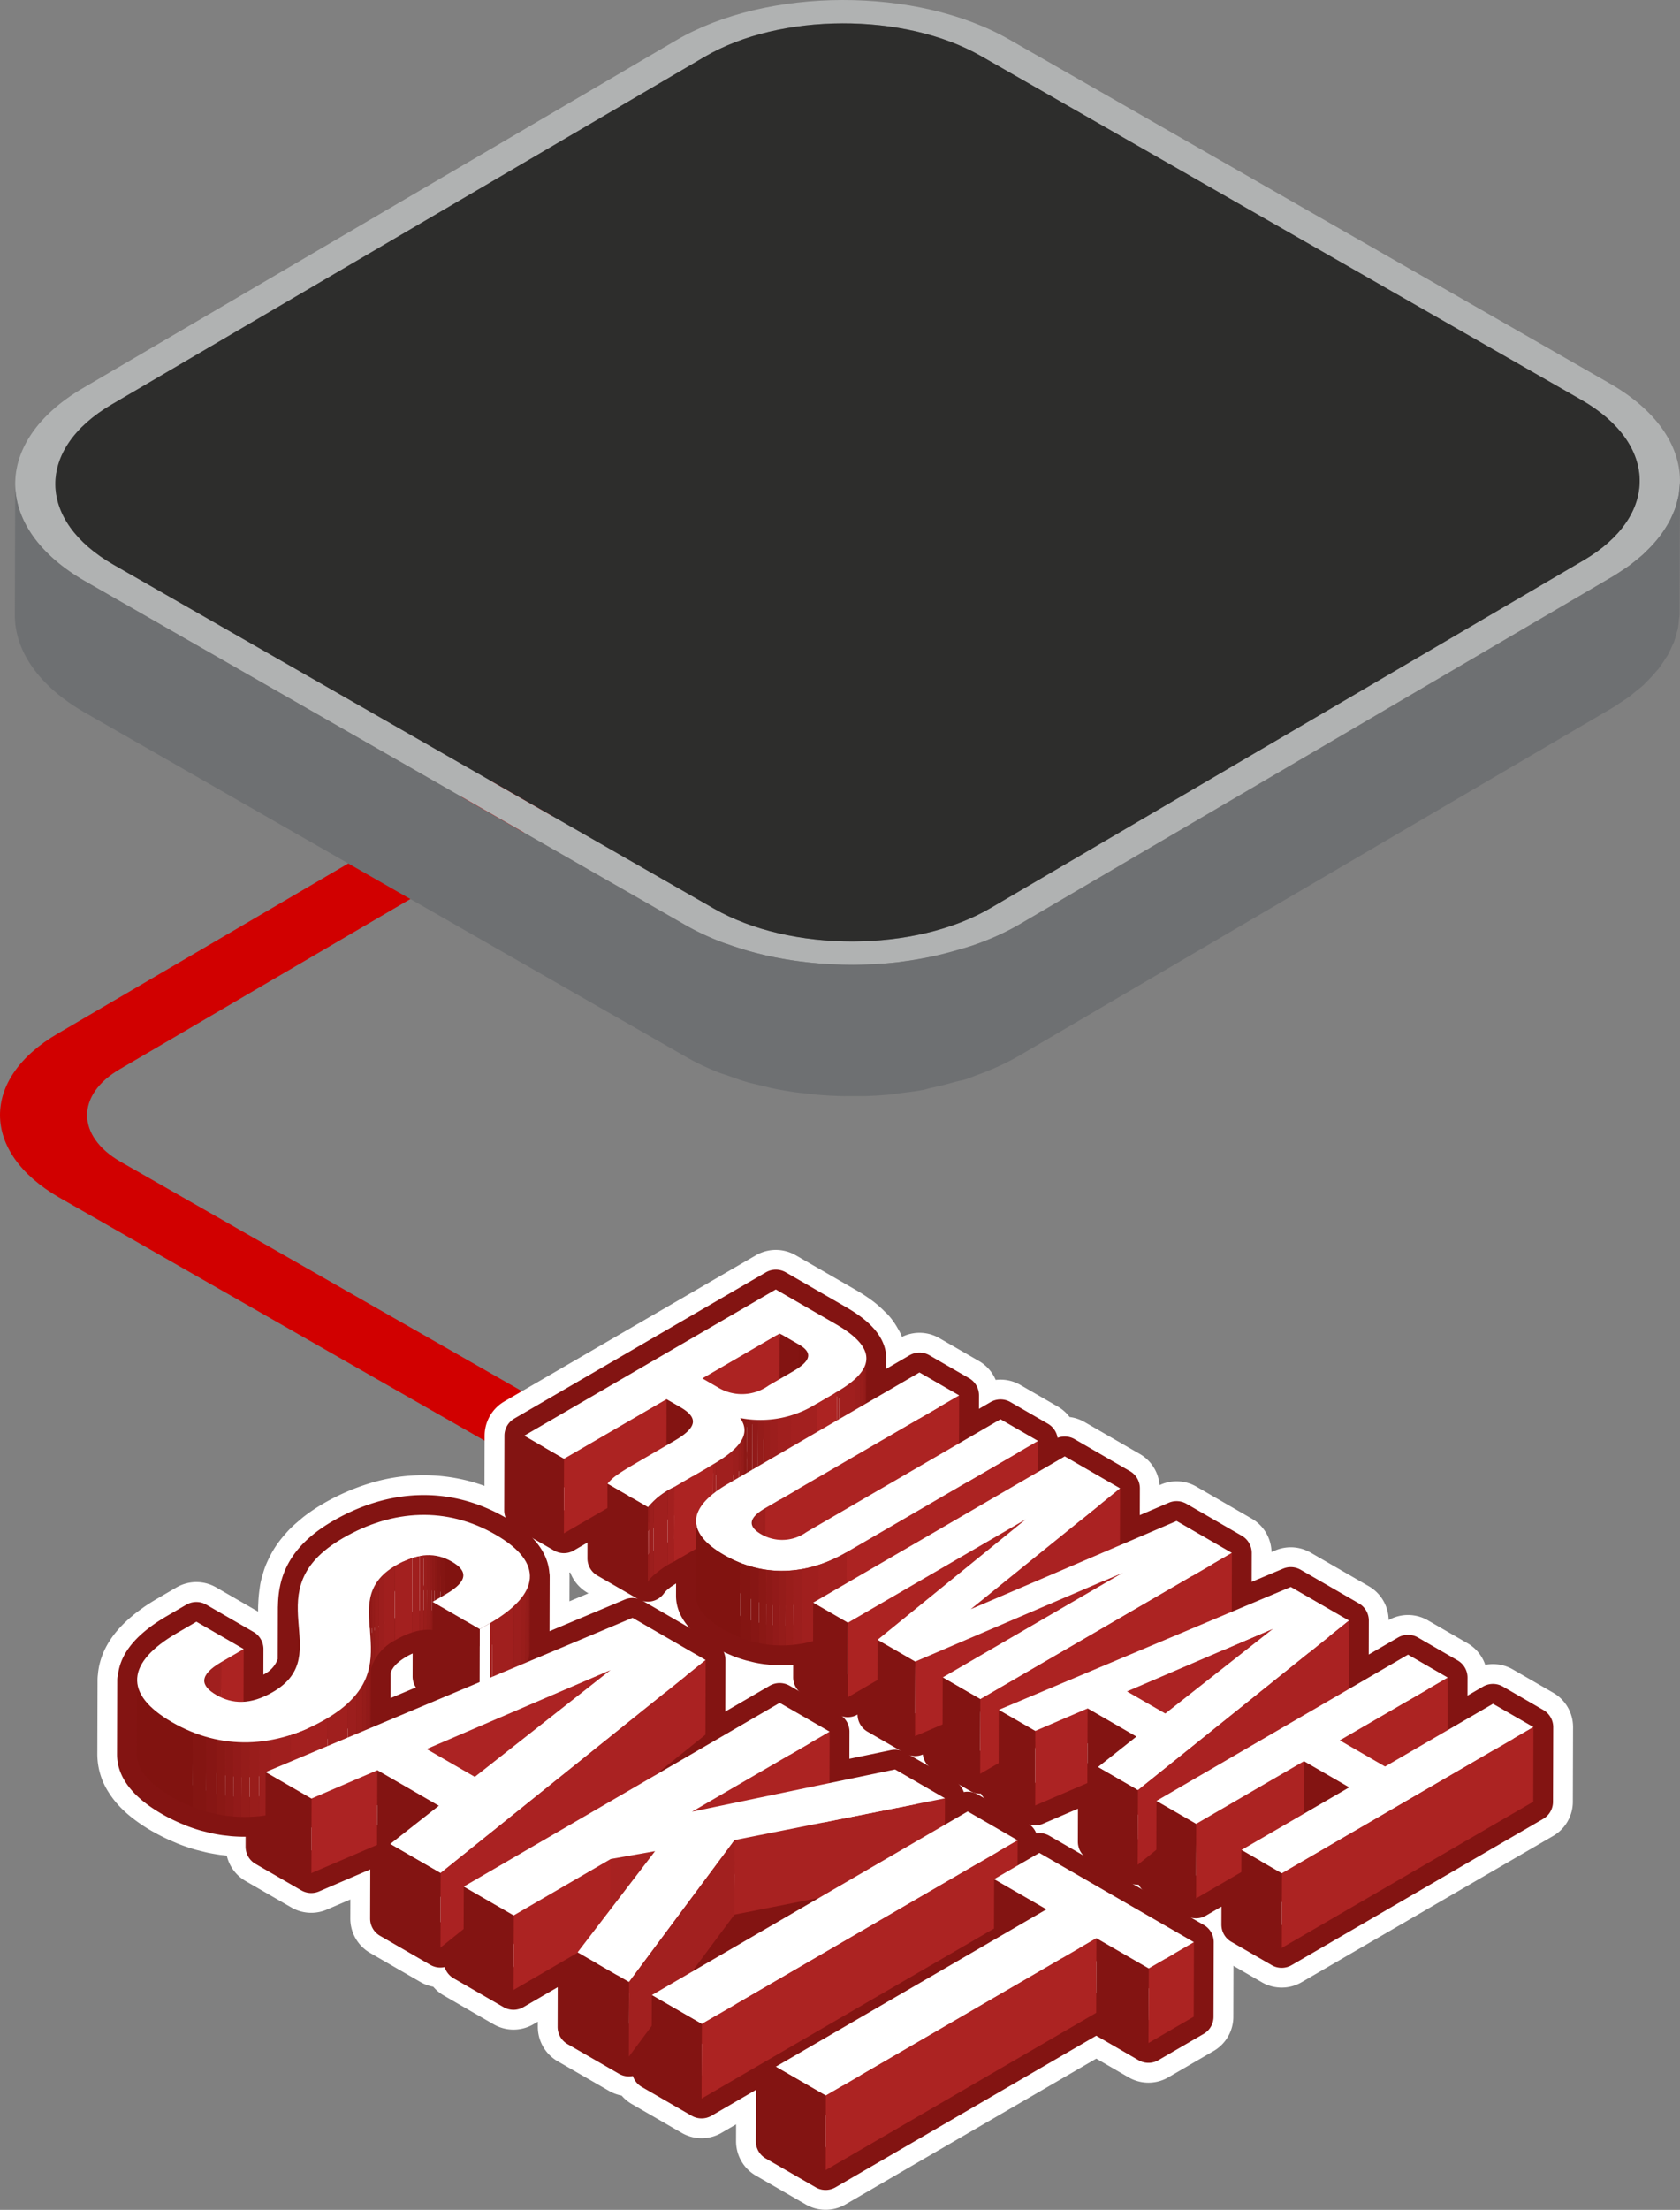 <svg xmlns="http://www.w3.org/2000/svg" xmlns:xlink="http://www.w3.org/1999/xlink" width="192.703" height="253.348" viewBox="0 0 192.703 253.348"><rect x="0" y="0" width="192.703" height="253.348" fill="#808080" stroke="none"/><defs><style>.a,.h{fill:none;}.b{isolation:isolate;}.c{fill:#d10000;}.d{fill:#b0b2b2;}.e{fill:#2d2d2c;}.f{fill:#6e7072;}.g,.r{fill:#991d1b;}.g{stroke:#fff;stroke-width:9.089px;}.g,.h{stroke-linejoin:round;}.h{stroke:#831412;stroke-width:4.545px;}.i{fill:#831412;}.j{clip-path:url(#a);}.k{fill:#811310;}.l{fill:#ac2322;}.m{clip-path:url(#b);}.n{fill:#8b1815;}.o{fill:#8e1917;}.p{fill:#921a19;}.q{fill:#951c1a;}.s{fill:#9c1e1d;}.t{fill:#a01f1e;}.u{fill:#a3201f;}.v{clip-path:url(#c);}.w{clip-path:url(#d);}.x{fill:#871614;}.y{clip-path:url(#e);}.z{fill:#fff;}.aa{clip-path:url(#f);}.ab{clip-path:url(#g);}.ac{clip-path:url(#h);}.ad{fill:#841512;}.ae{fill:#a22;}.af{fill:#ac2323;}.ag{clip-path:url(#i);}.ah{clip-path:url(#j);}.ai{clip-path:url(#k);}.aj{clip-path:url(#l);}.ak{clip-path:url(#m);}.al{fill:#a82221;}.am{fill:#a72221;}.an{fill:#a2201f;}</style><clipPath id="a"><path class="a" d="M634.669-334.123l-.024,8.553c0-.437-.358-.852-1.077-1.267l.025-8.553C634.311-334.975,634.67-334.56,634.669-334.123Z"/></clipPath><clipPath id="b"><path class="a" d="M641.345-333.785l-.024,8.553c0,1.277-1.157,2.537-3.382,3.83l.024-8.554C640.188-331.249,641.342-332.508,641.345-333.785Z"/></clipPath><clipPath id="c"><path class="a" d="M621.45-326.551,621.425-318c0-.568-.5-1.1-1.455-1.654l.025-8.553C620.952-327.653,621.451-327.119,621.45-326.551Z"/></clipPath><clipPath id="d"><path class="a" d="M635.7-328.641l-.025,8.554a12.05,12.05,0,0,1-8.838,1.682l.025-8.553A12.048,12.048,0,0,0,635.7-328.641Z"/></clipPath><clipPath id="e"><path class="a" d="M627.361-325.553,627.337-317c0,1.336-1.367,2.611-3.607,3.913l.024-8.553C625.995-322.942,627.358-324.217,627.361-325.553Z"/></clipPath><clipPath id="f"><path class="a" d="M619.295-319.048l-.024,8.553a8.641,8.641,0,0,0-2.992,2.32l.024-8.553A8.641,8.641,0,0,1,619.295-319.048Z"/></clipPath><clipPath id="g"><path class="a" d="M628.169-306.377l.024-8.554c0-.506.466-1.061,1.532-1.681l-.024,8.553C628.635-307.439,628.17-306.884,628.169-306.377Z"/></clipPath><clipPath id="h"><path class="a" d="M621.783-306.578l.024-8.553c0,1.319,1.04,2.625,3.191,3.867,4.471,2.581,9.445,2.388,14.054-.291L639.028-303c-4.609,2.678-9.583,2.871-14.055.29C622.823-303.953,621.779-305.259,621.783-306.578Z"/></clipPath><clipPath id="i"><path class="a" d="M595.114-308.917l-.024,8.553c0-.561-.465-1.075-1.312-1.564-1.826-1.054-3.846-1.083-6.425.416a5.551,5.551,0,0,0-3.093,5.343l.024-8.554a5.55,5.55,0,0,1,3.094-5.342c2.579-1.5,4.6-1.47,6.424-.416C594.65-309.992,595.116-309.478,595.114-308.917Z"/></clipPath><clipPath id="j"><path class="a" d="M602.752-308.8l-.024,8.553c-.005,1.8-1.572,3.616-4.6,5.378l.024-8.553C601.18-305.184,602.747-307,602.752-308.8Z"/></clipPath><clipPath id="k"><path class="a" d="M576.358-300.868l-.024,8.554c0-1.389-.241-2.863-.237-4.364l.024-8.553C576.117-303.73,576.362-302.256,576.358-300.868Z"/></clipPath><clipPath id="l"><path class="a" d="M565.375-288.288l.024-8.553c0-.64.594-1.34,1.942-2.124l-.024,8.553C565.969-289.628,565.377-288.928,565.375-288.288Z"/></clipPath><clipPath id="m"><path class="a" d="M584.513-300.409l-.024,8.553c-.008,2.669-.8,5.431-5.166,7.971-5.791,3.365-12.016,3.607-17.643.358-2.7-1.559-4.014-3.2-4.009-4.859l.024-8.553c-.005,1.658,1.309,3.3,4.009,4.859,5.627,3.249,11.853,3.007,17.643-.358C583.718-294.978,584.505-297.74,584.513-300.409Z"/></clipPath></defs><g transform="translate(-745.297 -3902.453)"><g class="b" transform="translate(745.981 3947.479)"><path class="c" d="M115.465,17.616l-7.093-4.095L5.974,73.448c-8.918,5.183-8.871,13.617.106,18.8l123.892,70.781,7.047-4.1L13.127,88.152c-5.063-2.923-5.1-7.682-.059-10.609l102.4-59.927"/></g><g transform="translate(746.958 3860.581)"><g transform="translate(0.042 41.872)"><g class="b"><g transform="translate(0.045)"><path class="d" d="M75.84,20.152c10.465-6.136,27.615-6.179,38.237-.1l68.876,39.432c10.622,6.081,10.75,16.014.289,22.146L115.217,121.5c-10.465,6.136-27.615,6.179-38.237.1L8.1,82.168c-10.622-6.081-10.75-16.014-.289-22.146ZM179.718,61.383,110.842,21.95c-8.819-5.048-23.061-4.992-31.714.081L11.1,61.9c-8.688,5.09-8.581,13.323.238,18.37L80.216,119.7c8.79,5.031,23.031,5.009,31.719-.081l68.025-39.87c8.654-5.073,8.547-13.34-.242-18.37" transform="translate(-0.053 -15.521)"/></g><g transform="translate(4.648 2.674)"><path class="e" d="M75.607,19.986c8.654-5.073,22.895-5.128,31.714-.081L176.2,59.337c8.79,5.031,8.9,13.3.242,18.37l-68.025,39.87c-8.688,5.09-22.929,5.111-31.719.081L7.82,78.226C-1,73.179-1.106,64.946,7.582,59.856Z" transform="translate(-1.135 -16.15)"/></g><path class="f" d="M191.042,28.5c0,.259-.043.519-.068.778-.026.289-.047.578-.1.863-.043.23-.111.455-.17.68a8.08,8.08,0,0,1-.234.816c-.077.221-.179.434-.272.651-.123.285-.247.57-.4.85-.106.2-.234.4-.357.6-.2.319-.4.634-.638.944-.136.183-.281.366-.429.544a16.2,16.2,0,0,1-1.178,1.267c-.136.132-.259.264-.4.4-.264.234-.553.464-.838.689-.242.2-.476.4-.736.587-.31.225-.651.438-.978.655s-.625.425-.97.629l-68.025,39.87a29.468,29.468,0,0,1-3.759,1.8c-.353.14-.714.276-1.076.408-.821.3-1.684.54-2.551.782-.884.251-1.782.485-2.7.676-1.05.217-2.109.412-3.189.553-.3.038-.587.094-.884.123-1.493.162-3,.247-4.516.264-.247,0-.489,0-.736,0-1.5-.009-3-.089-4.486-.238l-.672-.077a42.993,42.993,0,0,1-4.371-.736c-.247-.055-.489-.119-.736-.179a37.715,37.715,0,0,1-3.7-1.114c-.251-.089-.515-.162-.765-.259a29.625,29.625,0,0,1-4.1-1.914L8.139,39.978c-4.031-2.3-6.553-5.167-7.556-8.169a9.589,9.589,0,0,1-.5-3.028L.042,43.827c-.009,4.061,2.679,8.122,8.054,11.2L76.972,94.456a29.128,29.128,0,0,0,3.81,1.82c.094.038.191.06.285.1.251.094.515.166.77.259.736.259,1.463.532,2.228.748.476.136.978.242,1.467.361.247.06.485.123.736.179.2.047.4.106.612.149.88.183,1.777.34,2.679.468.357.051.719.081,1.08.123.225.025.446.051.672.072.293.03.587.077.884.1.884.077,1.778.123,2.666.145.315.009.625,0,.936,0,.247,0,.489,0,.736,0,.37,0,.74.009,1.11,0,1-.034,2.007-.1,3-.2.136-.013.268-.043.4-.055.3-.034.587-.085.884-.123.727-.094,1.459-.174,2.173-.306.349-.06.672-.179,1.016-.251.923-.191,1.812-.421,2.7-.672.455-.132.948-.2,1.395-.349.4-.128.765-.3,1.152-.438.366-.132.723-.264,1.076-.408a28.643,28.643,0,0,0,3.759-1.8l68.025-39.87.255-.153c.255-.153.476-.319.719-.481.327-.213.668-.425.97-.646.268-.2.5-.4.748-.6.281-.225.57-.446.825-.68.043-.038.1-.077.14-.115.1-.094.17-.2.268-.289a15.255,15.255,0,0,0,1.169-1.259c.072-.089.17-.17.242-.259s.123-.191.2-.289c.23-.31.434-.621.629-.94.081-.128.187-.255.259-.383.043-.072.064-.149.1-.221a8.847,8.847,0,0,0,.4-.842c.072-.162.166-.319.225-.476.021-.06.03-.123.051-.183.1-.268.162-.54.234-.812.047-.179.115-.353.153-.532.009-.051.009-.1.017-.153.051-.285.072-.574.1-.867.017-.179.055-.357.064-.536l0-.238h0Z" transform="translate(-0.042 26.682)"/></g></g></g><g transform="translate(203.329 4391.978)"><path class="g" d="M713.218-294.2l-5.208,3.027.017-6.025-4.556-2.63-6.788,3.945.022-7.851h0l-6.682-3.858h0l-6.769,2.847.019-6.744h0l-6.347-3.665-6.5,2.784.018-6.5v-.024h0l-6.347-3.665-3.075,1.787.01-3.556-4.3-2.485-4.755,2.763.015-5.5-4.555-2.63-6.1,3.546.012-4.24,0-.9v0c0-.044-.027-.088-.03-.133a2.3,2.3,0,0,0-.182-.827c-.016-.037-.056-.074-.074-.112a3.835,3.835,0,0,0-.573-.859c-.047-.053-.127-.108-.178-.161a7.562,7.562,0,0,0-.913-.827,14.768,14.768,0,0,0-1.542-1.01l-6.9-3.983L602.1-324.927l-.024,8.553,4.572,2.639,4.99-2.9-.006,2.111-.01,3.661h0l4.656,2.688a3.8,3.8,0,0,1,.412-.491c.056-.06.106-.122.166-.179.1-.1.217-.184.328-.276.127-.1.249-.209.391-.311.126-.09.268-.181.406-.272s.288-.19.446-.288l.023-.014c.259-.159.525-.318.82-.489l2.527-1.469-.015,5.386c0,1.319,1.04,2.625,3.19,3.867a14.335,14.335,0,0,0,1.807.875c.031.012.06.031.09.043q.61.242,1.228.418c.072.02.145.034.217.053s.153.038.23.057c.163.04.325.086.488.12.266.055.533.1.8.139.087.013.175.019.263.03l.155.017c.108.012.214.027.322.036.242.02.486.033.729.039h0c.2.005.39,0,.584,0h.093c.027,0,.055,0,.083,0,.142-.005.285-.02.428-.029s.285-.015.427-.029c.219-.022.437-.059.655-.092.081-.012.161-.02.242-.034.053-.009.106-.013.159-.022.22-.04.44-.116.66-.167l.259-.06c.112-.028.225-.046.338-.078v.366l-.011,3.793,3.986,2.3,3.411-1.982-.011,3.9v.04h0l4.321,2.494,3.157-1.351-.009,3.169,4.321,2.495,2.117-1.231-.007,2.449,4.187,2.418,6.012-2.582,1.19.687-.017,6.043,4.589,2.649,2.135-1.715-.008,2.943,4.555,2.63,5.209-3.027,0,1.267-.014,4.758,2.32,1.339,2.319,1.339h0l28.852-16.767.025-8.553Zm-90.144-18.508h0c.049.048.093.1.145.144C623.171-312.611,623.124-312.658,623.074-312.706Zm2.287-9.991c-.014.011-.027.021-.039.032-.032.024-.056.047-.088.071l-.027.017c-.039.026-.084.052-.12.078.034-.024.065-.049.1-.072.068-.05.137-.1.2-.148C625.377-322.712,625.371-322.7,625.361-322.7Zm3.26,6.913c-.013.013-.034.028-.046.042.019-.022.047-.045.069-.067h0Zm.243-.219-.006.005h0l.019-.017,0,0Zm.625-.454c-.154.1-.316.2-.441.29.111-.084.253-.171.392-.258l.055-.036Zm10.155-14.656c-.024.021-.044.042-.071.064l0,0c.049-.039.088-.078.129-.116C639.679-331.146,639.664-331.13,639.644-331.113Zm.93-.892c-.013.016-.019.032-.032.048l0,0c.073-.085.109-.17.172-.255C640.661-332.142,640.623-332.073,640.574-332.005Zm.563-.863,0,0,0-.01a2.619,2.619,0,0,0,.081-.351A2.3,2.3,0,0,1,641.137-332.868Z"/><path class="g" d="M559.223-285.312q.313.3.69.6a14.594,14.594,0,0,0,1.767,1.184l.007,0a18.093,18.093,0,0,0,2.269,1.1c.04.016.079.041.119.057q.766.3,1.544.525c.088.025.176.041.265.065s.188.046.283.07h0c.209.052.417.111.626.154q.5.1,1,.175c.107.015.215.023.323.036h0c.063.008.127.014.191.021.137.015.274.035.412.047q.456.037.913.048c.244.007.488,0,.732,0h0c.038,0,.076,0,.114,0s.072,0,.108,0c.184-.006.369-.025.554-.037s.344-.018.516-.035c.254-.026.509-.07.763-.107l-.01,3.571v.026h0l5.258,3.036,7.561-3.249,1.456.841.032.018-.022,7.6h0l5.778,3.336,2.674-2.148-.011,3.685h0l3.632,2.1,2.1,1.21h0l7.36-4.277-.024,8.512,5.9,3.4h0l2.627-3.53-.014,5.023v.015h0l5.727,3.307,33.552-19.5,0,1.292-15.219,8.844-9.818,5.706,5.734,3.311h0l-5.728-3.307-.024,8.554,5.727,3.306,31.049-18.043L673.7-255.3l5.192-3.017.024-8.553-.008,0L661.186-277.1l-2.492,1.448.008-2.881.007,0-.007,0h0l-5.735-3.312-2.613,1.519.009-3.024-5.728-3.307h0l-7.52,1.564.017-5.869V-291h0L631.4-294.3l-14.361,8.346,5.846-4.7.024-8.553-8.391-4.844-12.06,5.068c.013-.031.033-.062.044-.093a3.808,3.808,0,0,0,.109-.376c.012-.048.031-.1.042-.146,0-.01.007-.021.009-.031a3.3,3.3,0,0,0,.062-.538c0-.027,0-.053,0-.08l.024-8.553h0a.223.223,0,0,1-.014.065c.034-1.447-.932-2.879-2.971-4.254q-.446-.3-.958-.6a17.085,17.085,0,0,0-4.279-1.767,16.26,16.26,0,0,0-8.864.245,20.737,20.737,0,0,0-4.4,1.938,15.607,15.607,0,0,0-1.6,1.068c-.161.122-.291.246-.438.369-.287.239-.564.479-.8.72-.145.148-.27.3-.4.445-.189.219-.367.439-.522.66-.111.159-.215.319-.31.478a7.115,7.115,0,0,0-.332.633c-.078.168-.158.334-.221.5-.075.2-.131.4-.187.6-.049.177-.108.355-.144.532-.03.148-.043.295-.064.442a10.7,10.7,0,0,0-.116,1.632h0c0-.049-.008-.1-.008-.143l-.018,6.289a5.138,5.138,0,0,1-.338.894c-.02.041-.048.08-.07.121a4.814,4.814,0,0,1-.473.745c-.086.109-.2.213-.3.32a5.742,5.742,0,0,1-.508.518,8.013,8.013,0,0,1-1.126.79l-.017.012c-.025.015-.048.024-.073.038-.286.164-.567.31-.841.435-.232.105-.457.187-.68.265-.058.021-.119.049-.176.068a6.292,6.292,0,0,1-1.6.307h0l.017-6.035-5.426-3.133-2.23,1.3c-.4.233-.768.467-1.116.7-.072.048-.134.1-.2.145-.285.2-.553.4-.8.6l-.1.087c-1.574,1.3-2.36,2.615-2.326,3.923a.917.917,0,0,1-.018-.091l-.024,8.553a3.527,3.527,0,0,0,.554,1.855A6.2,6.2,0,0,0,559.223-285.312Zm108.516,18,4.017,2.319,1.972,1.139h0l-5.989-3.458Zm-9.054-5.227L662-270.629h0l-2.628-1.516-.683-.395Zm-32.476,2.522,9.705-1.925-14.576,8.47Zm-7.651,10.281h0l3.906,2.254h0l-3.905-2.255Zm-16.084-47.79c0,.011,0,.021-.007.031l-.008.017c-.007.015-.014.031-.022.047C602.451-307.465,602.461-307.5,602.474-307.528Zm-4.325,4.106v.007l-.7.4Zm-11.85-5.886c-.046.038-.088.077-.133.116l-.017.012a.464.464,0,0,0-.043.031c.062-.053.129-.106.193-.159Zm-.945.958-.013.019c-.011.015-.027.03-.038.045C585.319-308.307,585.338-308.328,585.354-308.35Zm-.549.922c-.014.03-.025.061-.038.091l-.008.017c-.009.022-.022.044-.031.067C584.752-307.312,584.778-307.37,584.8-307.428Zm-.317,15.577v0h0l.017-6.239c.011-.04.022-.08.034-.12.021-.081.04-.163.069-.243.038-.111.087-.219.135-.328s.1-.23.159-.343c.029-.055.066-.109.1-.163s.071-.12.109-.179l.074-.111c.043-.065.083-.131.131-.2.074-.1.162-.192.246-.288.052-.06.112-.119.167-.179s.113-.129.179-.191.156-.136.234-.2a7.568,7.568,0,0,1,1-.735c.073-.045.131-.093.208-.138.316-.183.621-.34.921-.479a8.981,8.981,0,0,1,.863-.343l.032-.013.036-.014a6.2,6.2,0,0,1,1.629-.314l.024,0a4.936,4.936,0,0,1,.724.076l-.015,5.276,2.928,1.69-10.023,4.212c0-.037.011-.074.012-.11C584.487-291.639,584.488-291.746,584.488-291.851Zm-.016-14.6h0l-.011.043c-.009.037-.023.071-.031.108C584.442-306.347,584.46-306.4,584.472-306.446Zm-.421,8.924c.039-.124.081-.248.117-.372-.051.177-.085.354-.15.531-.014.038-.037.077-.053.115C584-297.34,584.02-297.431,584.051-297.522Zm-.364.853c.032-.064.072-.128.1-.192-.041.091-.086.181-.126.271s-.066.157-.109.235-.1.148-.148.223C583.513-296.311,583.6-296.49,583.687-296.669Zm-.564.96c-.081.117-.143.233-.234.349l-.018.02c-.042.049-.093.1-.134.147s-.1.1-.147.158A8.347,8.347,0,0,0,583.123-295.709Zm-1,1.176c-.07.07-.121.141-.2.21-.148.139-.326.276-.495.414l-.06.049C581.644-294.083,581.9-294.308,582.124-294.533Zm-1.177,1.03c-.043.032-.073.065-.117.1-.029.02-.064.041-.094.062-.217.158-.478.313-.72.469-.219.143-.416.288-.659.43A15.836,15.836,0,0,0,580.947-293.5Zm-14.431-4.92h0c-.009.007-.022.014-.031.02Zm-.539.467-.033.036c-.015.015-.036.031-.051.046l-.006.005C565.914-297.9,565.949-297.927,565.977-297.956Z"/><path class="h" d="M713.218-294.2l-5.208,3.027.017-6.025-4.556-2.63-6.788,3.945.022-7.851-6.682-3.858-6.769,2.847.019-6.744-6.347-3.665-6.5,2.784.018-6.526-6.347-3.665-3.075,1.787.01-3.556-4.3-2.485-4.755,2.763.015-5.5-4.555-2.63-6.1,3.547.014-5.146h0v0c.005-1.274-1.132-2.566-3.492-3.929l-6.9-3.983L602.1-324.927l-.024,8.553,4.572,2.639,4.99-2.9-.016,5.772,4.656,2.688a3.8,3.8,0,0,1,.412-.491c.056-.06.106-.122.166-.179.1-.094.216-.184.327-.275.127-.1.249-.21.392-.312.126-.09.268-.181.406-.272.153-.1.3-.2.469-.3.259-.158.526-.317.82-.488l2.527-1.469-.015,5.386c0,1.319,1.04,2.625,3.191,3.867a14.373,14.373,0,0,0,1.8.874c.031.012.061.032.091.044q.61.242,1.228.418c.072.02.145.034.217.053s.154.038.231.057c.162.04.324.086.487.12.266.055.533.1.8.139.087.013.175.019.262.03l.157.017c.107.012.213.027.321.036.242.02.486.033.729.039.2.005.391,0,.587,0,.031,0,.062,0,.093,0s.055,0,.083,0q.427-.015.855-.058c.219-.022.437-.059.655-.092.081-.012.161-.02.242-.034.053-.009.106-.013.159-.022.22-.04.44-.116.66-.167.2-.046.4-.083.6-.138l-.011,4.159,3.986,2.3,3.411-1.983-.011,3.946,4.321,2.494,3.157-1.351-.009,3.169,4.321,2.495,2.117-1.231-.007,2.449,4.187,2.418,6.012-2.582,1.19.687-.017,6.043,4.589,2.649,2.135-1.715-.008,2.943,4.555,2.63,5.209-3.027-.017,6.025,4.639,2.678,28.852-16.767.025-8.553Zm-96.5-23.021c.04-.042.069-.091.112-.132-.043.041-.071.09-.112.132Zm11.484,2.227,0,.019Zm.1-.347.017-.035Zm.279-.4c.02-.022.048-.046.07-.068l-.024.026C628.608-315.771,628.587-315.756,628.575-315.742Zm.28-.254.03-.026-.027.024Zm.192-.17c.128-.1.292-.2.451-.3l-.009.006C629.335-316.359,629.172-316.261,629.047-316.166Zm-3.686-6.531c-.046.034-.08.069-.127.1s-.1.063-.148.1c.1-.074.2-.147.3-.22C625.377-322.712,625.371-322.7,625.361-322.7Zm15.181-9.26,0,0c.073-.085.109-.17.172-.255C640.649-332.126,640.614-332.041,640.542-331.957Zm-.969.908,0,0c.1-.076.165-.152.253-.228C639.736-331.2,639.668-331.125,639.573-331.049Zm1.564-1.819,0,0a2.355,2.355,0,0,0,.083-.361A2.184,2.184,0,0,1,641.137-332.868Zm-6.49-1.308a.972.972,0,0,0-.235-.561A.979.979,0,0,1,634.647-334.176Zm-.313-.64a3.079,3.079,0,0,0-.741-.574A3.079,3.079,0,0,1,634.334-334.816Zm-13.115,7.638a1.67,1.67,0,0,0-.113-.17A1.434,1.434,0,0,1,621.219-327.178Zm.191.447a1.036,1.036,0,0,0-.04-.185A1.036,1.036,0,0,1,621.41-326.731Zm-.607-.9c-.055-.048-.1-.1-.158-.142C620.707-327.729,620.748-327.682,620.8-327.634Zm2.274,14.927c.053.051.1.1.155.153-.055-.05-.1-.1-.157-.152Zm.492.478a11.459,11.459,0,0,0,1.429.965A11.459,11.459,0,0,1,623.569-312.229Z"/><path class="h" d="M561.68-283.527a18.094,18.094,0,0,0,2.277,1.1c.039.016.078.041.118.057q.766.3,1.544.525c.087.025.176.041.264.065s.19.047.284.07c.209.052.417.111.626.154q.5.1,1,.175c.107.015.215.023.322.036l.193.021c.137.015.274.035.412.047q.456.037.913.048c.244.007.488,0,.732,0h.114c.036,0,.072,0,.109,0q.534-.018,1.07-.072c.254-.026.509-.07.763-.107l-.01,3.6,5.258,3.036,7.561-3.249,1.488.859-.022,7.6,5.778,3.336,2.674-2.148-.011,3.685,5.728,3.307,7.36-4.277-.024,8.512,5.9,3.4,2.627-3.53-.014,5.038,5.727,3.307,33.552-19.5,0,1.292-25.037,14.55,5.734,3.311h0l-5.728-3.307-.024,8.554,5.727,3.306,31.049-18.043L673.7-255.3l5.192-3.017.024-8.553-.008,0L661.186-277.1l-2.492,1.448.008-2.881.006,0-.006,0h0l-5.735-3.311-2.613,1.518.009-3.024-5.728-3.307-7.52,1.564.017-5.9L631.4-294.3l-14.361,8.346,5.846-4.7.024-8.553-8.391-4.844-12.06,5.068c.013-.031.033-.062.044-.093a3.519,3.519,0,0,0,.16-.553,3.178,3.178,0,0,0,.061-.538c0-.026,0-.053,0-.08l.024-8.553c0,.039-.024.079-.026.118.069-1.675-1.2-3.332-3.917-4.9-5.577-3.22-11.752-2.949-17.542.416-4.426,2.572-5.158,5.375-5.138,8.081,0-.049-.008-.1-.008-.143l-.018,6.288a5.536,5.536,0,0,1-2.833,3.4,7.543,7.543,0,0,1-3.367,1.114l.017-6.035-5.426-3.133-2.23,1.3c-3.358,1.952-4.84,3.984-4.447,5.981a3.284,3.284,0,0,1-.122-.619l-.024,8.553C557.666-286.728,558.979-285.086,561.68-283.527Zm25.466-17.848c.073-.045.131-.093.207-.137a9.709,9.709,0,0,1,1.79-.825c.02-.006.042-.017.062-.024a6.2,6.2,0,0,1,1.63-.314l.023,0a4.95,4.95,0,0,1,.724.076l-.015,5.276,2.928,1.69-10.023,4.212c0-.037.011-.074.012-.11,0-.108,0-.216.005-.323h0l.017-6.239c.033-.121.061-.244.1-.363s.088-.219.136-.328.1-.23.159-.343.135-.228.207-.34.13-.207.206-.308.162-.192.246-.288c.108-.124.219-.249.345-.37.073-.069.157-.136.236-.205A7.756,7.756,0,0,1,587.146-301.375Zm13.182-3.548-.066.054c.122-.1.21-.2.323-.294C600.493-305.083,600.426-305,600.328-304.923Zm-14.987-3.408c-.011.015-.027.03-.038.045.016-.021.034-.042.051-.063Zm-.574.994c-.013.03-.029.059-.041.089.025-.061.051-.121.079-.181C584.791-307.4,584.78-307.367,584.767-307.337Zm-.305.933c-.008.037-.023.071-.031.108.011-.052.03-.1.042-.153ZM584.3-305.1c0-.08,0-.16.009-.239C584.3-305.258,584.3-305.178,584.3-305.1Zm-.281,7.735c-.014.038-.038.077-.053.115.084-.215.141-.431.2-.646C584.117-297.717,584.083-297.54,584.018-297.363Zm-.465,1.008c-.042.074-.1.148-.148.223a7.2,7.2,0,0,0,.383-.729C583.711-296.692,583.647-296.523,583.553-296.355Zm-.664,1c-.044.056-.1.111-.151.167s-.1.106-.148.159c.194-.225.376-.45.534-.675C583.042-295.593,582.98-295.476,582.889-295.36Zm-.96,1.037c-.166.156-.37.31-.557.465.271-.224.526-.449.753-.676C582.055-294.464,582-294.393,581.929-294.323Zm-14.89-4.443c-.194.122-.4.245-.555.364.162-.122.369-.249.569-.374Zm-.8.581-.005,0,.049-.043C566.267-298.212,566.255-298.2,566.239-298.185Zm-.705.82c.007-.014.012-.028.019-.042C565.546-297.393,565.541-297.379,565.534-297.365Zm108.194,33.509h0l-5.989-3.458h0ZM662-270.629h0l-3.311-1.911v0Zm-39.535,13.146-3.905-2.255h0l3.906,2.254Zm-1.125-5.991,4.871-6.545,9.705-1.925ZM602.467-307.5c-.016.039-.036.077-.054.115,0,.007-.01.014-.013.021a3.62,3.62,0,0,0,.16-.562A3.244,3.244,0,0,1,602.467-307.5Zm-.579.929c-.091.128-.141.257-.248.385-.021.025-.049.05-.071.075C601.7-306.261,601.779-306.415,601.888-306.568Zm-3.739,3.153-.707.4.707-.41Zm-3.249-6.118a1.822,1.822,0,0,0-.1-.162A1.687,1.687,0,0,1,594.9-309.533Zm.177.433a1.037,1.037,0,0,0-.038-.18A1.037,1.037,0,0,1,595.077-309.1Zm-.555-.863c-.049-.044-.086-.088-.141-.131C594.436-310.051,594.473-310.006,594.522-309.963Zm-8.222.654c-.047.039-.089.078-.134.117-.018.015-.044.029-.061.044C586.166-309.2,586.235-309.255,586.3-309.309Zm-5.351,15.8c-.044.033-.074.067-.119.1s-.074.048-.106.071a16.286,16.286,0,0,1-1.377.9A15.785,15.785,0,0,0,580.949-293.505Zm-4.711-9.532c.055.664.1,1.315.108,1.95C576.337-301.723,576.293-302.372,576.238-303.037Zm-10.261,5.081-.033.036c-.016.017-.042.035-.057.051C565.913-297.9,565.949-297.927,565.977-297.956Zm-.57,1.026,0,.028Zm-5.5,3.64a14.3,14.3,0,0,0,1.793,1.21A14.3,14.3,0,0,1,559.911-293.29Zm-.426-.411a8.021,8.021,0,0,1-.832-.824A8.021,8.021,0,0,0,559.485-293.7Zm-1.136-1.324a4.526,4.526,0,0,1-.425-.755A4.487,4.487,0,0,0,558.349-295.025Z"/><g class="b"><path class="i" d="M633.593-335.39l-.024,8.553-2.194-1.267.024-8.553Z"/><g class="b"><g class="j"><g class="b"><path class="k" d="M634.669-334.123l-.024,8.553c0-.437-.358-.852-1.077-1.267l.025-8.553c.718.415,1.077.83,1.076,1.267"/></g></g></g><path class="l" d="M631.4-336.656l-.024,8.553-8.869,5.154.024-8.553Z"/><g class="b"><g class="m"><g class="b"><path class="n" d="M641.345-333.785l-.024,8.553v.056l.024-8.553v-.056"/><path class="o" d="M641.344-333.729l-.024,8.553a2.055,2.055,0,0,1-.042.365l.024-8.553a2.049,2.049,0,0,0,.042-.365"/><path class="p" d="M641.3-333.364l-.024,8.553a2.465,2.465,0,0,1-.107.373l.024-8.553a2.245,2.245,0,0,0,.107-.373"/><path class="q" d="M641.2-332.991l-.024,8.553a2.823,2.823,0,0,1-.192.407l.024-8.553a2.874,2.874,0,0,0,.192-.407"/><path class="r" d="M641-332.584l-.024,8.553a3.749,3.749,0,0,1-.329.486l.024-8.554a3.676,3.676,0,0,0,.329-.485"/><path class="s" d="M640.674-332.1l-.024,8.554a5.665,5.665,0,0,1-.6.645l.024-8.553a5.664,5.664,0,0,0,.6-.646"/><path class="t" d="M640.07-331.453l-.024,8.553a11.479,11.479,0,0,1-1.85,1.346l.024-8.553a11.475,11.475,0,0,0,1.85-1.346"/><path class="u" d="M638.22-330.107l-.024,8.553-.257.152.024-8.554c.088-.05.173-.1.257-.151"/></g></g></g><path class="l" d="M637.964-329.956l-.024,8.553-2.263,1.315.024-8.553Z"/><path class="i" d="M619.995-328.205l-.024,8.553-1.574-.909.024-8.553Z"/><g class="b"><g class="v"><g class="b"><path class="k" d="M621.45-326.551,621.425-318c0-.568-.5-1.1-1.455-1.654l.025-8.553c.957.552,1.456,1.086,1.455,1.654"/></g></g></g><g class="b"><g class="w"><g class="b"><path class="u" d="M635.7-328.641l-.025,8.554a15.363,15.363,0,0,1-3,1.362l.024-8.553a15.341,15.341,0,0,0,3.005-1.363"/><path class="t" d="M632.7-327.278l-.024,8.553a12,12,0,0,1-1.545.389l.025-8.553a11.984,11.984,0,0,0,1.544-.389"/><path class="s" d="M631.152-326.889l-.025,8.553q-.44.08-.88.123l.024-8.553c.294-.029.587-.07.881-.123"/><path class="r" d="M630.271-326.766l-.024,8.553q-.355.036-.711.048l.024-8.553q.355-.012.711-.048"/><path class="q" d="M629.56-326.718l-.024,8.553q-.321.011-.643,0l.025-8.553q.321.008.642,0"/><path class="p" d="M628.918-326.715l-.025,8.553c-.209-.005-.419-.017-.63-.034l.024-8.553q.316.025.631.034"/><path class="o" d="M628.287-326.749l-.024,8.553q-.328-.027-.658-.074l.024-8.553q.33.047.658.074"/><path class="n" d="M627.629-326.823l-.024,8.553c-.243-.034-.487-.077-.731-.127l.024-8.554c.245.051.488.093.731.128"/><path class="x" d="M626.9-326.951l-.024,8.554-.036-.008.025-8.553.035.007"/></g></g></g><path class="i" d="M606.673-322.288l-.024,8.553-4.572-2.64.024-8.553Z"/><path class="l" d="M618.42-329.114l-.024,8.553-11.747,6.827.024-8.553Z"/><g class="b"><g class="y"><g class="b"><path class="n" d="M627.361-325.553,627.337-317v.052l.025-8.554v-.051"/><path class="o" d="M627.361-325.5l-.025,8.554a1.956,1.956,0,0,1-.039.34l.024-8.553a2.075,2.075,0,0,0,.04-.341"/><path class="p" d="M627.321-325.161l-.024,8.553a2.167,2.167,0,0,1-.1.35l.024-8.553a2.167,2.167,0,0,0,.1-.35"/><path class="q" d="M627.22-324.811l-.024,8.553a2.787,2.787,0,0,1-.183.389l.024-8.553a2.673,2.673,0,0,0,.183-.389"/><path class="r" d="M627.037-324.422l-.024,8.553a3.838,3.838,0,0,1-.314.465l.024-8.554a3.758,3.758,0,0,0,.314-.464"/><path class="s" d="M626.723-323.958,626.7-315.4a5.764,5.764,0,0,1-.614.655l.024-8.553a5.6,5.6,0,0,0,.614-.656"/><path class="t" d="M626.109-323.3l-.024,8.553a12.621,12.621,0,0,1-2.013,1.46l.024-8.553a12.572,12.572,0,0,0,2.013-1.46"/><path class="u" d="M624.1-321.842l-.024,8.553c-.112.067-.226.135-.342.2l.024-8.553c.117-.067.23-.135.342-.2"/></g></g></g><path class="l" d="M623.754-321.64l-.024,8.553-4.459,2.592.024-8.553Z"/><path class="z" d="M619.295-319.048a8.641,8.641,0,0,0-2.992,2.32l-4.656-2.688c.481-.57.78-.918,3.142-2.291l4.526-2.631c2.679-1.556,2.756-2.668.68-3.867l-1.575-.909-11.747,6.826-4.572-2.639,28.852-16.767,6.9,3.983c4.723,2.727,4.553,5.174.11,7.755l-2.262,1.315a12.048,12.048,0,0,1-8.838,1.683c1.329,1.866-.1,3.568-3.109,5.318Zm10.819-11.623,2.828-1.644c2.063-1.2,2.275-2.137.651-3.075l-2.194-1.266L622.53-331.5l1.775,1.025a5.277,5.277,0,0,0,5.809-.193"/><path class="i" d="M616.3-316.728l-.024,8.553-4.656-2.688.024-8.553Z"/><g class="b"><g class="aa"><g class="b"><path class="u" d="M619.295-319.048l-.024,8.553c-.259.15-.5.294-.736.434l.024-8.553c.232-.14.477-.284.736-.434"/><path class="t" d="M618.559-318.614l-.024,8.553a10.079,10.079,0,0,0-1.626,1.16l.024-8.553a10.124,10.124,0,0,1,1.626-1.16"/><path class="s" d="M616.933-317.454l-.024,8.553a4.228,4.228,0,0,0-.467.5l.024-8.554a4.3,4.3,0,0,1,.467-.5"/><path class="r" d="M616.466-316.952l-.024,8.554c-.058.072-.112.147-.163.223l.024-8.553c.051-.076.106-.151.163-.224"/></g></g></g></g><g class="b"><path class="l" d="M651.988-329.55,651.964-321,629.7-308.059l.024-8.553Z"/><g class="b"><g class="ab"><g class="b"><path class="u" d="M629.725-316.612l-.024,8.553-.122.073.024-8.553.122-.073"/><path class="t" d="M629.6-316.539l-.024,8.553a5.359,5.359,0,0,0-.86.624l.025-8.553a5.242,5.242,0,0,1,.859-.624"/><path class="s" d="M628.744-315.915l-.025,8.553a2.583,2.583,0,0,0-.268.287l.024-8.553a2.505,2.505,0,0,1,.269-.287"/><path class="r" d="M628.475-315.628l-.024,8.553a1.6,1.6,0,0,0-.141.208l.024-8.553a1.736,1.736,0,0,1,.141-.208"/><path class="q" d="M628.334-315.42l-.024,8.553a1.239,1.239,0,0,0-.08.17l.024-8.553a1.238,1.238,0,0,1,.08-.17"/><path class="p" d="M628.254-315.25l-.024,8.553a.981.981,0,0,0-.044.153l.024-8.554a.988.988,0,0,1,.044-.152"/><path class="o" d="M628.21-315.1l-.024,8.554a.81.81,0,0,0-.017.145l.024-8.553a.921.921,0,0,1,.017-.146"/><path class="n" d="M628.193-314.952l-.024,8.553v.022l.024-8.554v-.021"/></g></g></g><path class="l" d="M661.032-324.328l-.024,8.553L639.028-303l.024-8.553Z"/><path class="z" d="M661.032-324.328l-21.98,12.773c-4.609,2.679-9.583,2.872-14.054.291-4.489-2.592-4.154-5.464.455-8.142l21.98-12.774,4.555,2.63-22.263,12.938c-2.063,1.2-1.874,2.157-.433,2.988a4.79,4.79,0,0,0,5.173-.251l22.263-12.938Z"/><g class="b"><g class="ac"><g class="b"><path class="u" d="M639.052-311.555,639.028-303a16.47,16.47,0,0,1-3.191,1.438l.024-8.553a16.416,16.416,0,0,0,3.191-1.439"/><path class="t" d="M635.861-310.116l-.024,8.553a14.41,14.41,0,0,1-1.861.47l.024-8.553a14.408,14.408,0,0,0,1.861-.47"/><path class="s" d="M634-309.646l-.024,8.553q-.528.094-1.056.148l.024-8.553c.352-.035.7-.085,1.056-.148"/><path class="r" d="M632.944-309.5l-.024,8.553q-.427.044-.855.058l.024-8.553q.428-.015.855-.058"/><path class="q" d="M632.089-309.44l-.024,8.553c-.255.008-.509.01-.763,0l.025-8.553c.253.007.508.005.762,0"/><path class="p" d="M631.327-309.437l-.025,8.553c-.243-.006-.487-.019-.729-.039l.024-8.553q.365.03.73.039"/><path class="o" d="M630.6-309.476l-.024,8.553q-.371-.03-.74-.083l.024-8.553q.369.053.74.083"/><path class="n" d="M629.857-309.559l-.024,8.553c-.267-.037-.534-.084-.8-.139l.025-8.553c.265.055.532.1.8.139"/><path class="x" d="M629.058-309.7l-.025,8.553c-.312-.065-.624-.141-.935-.23l.025-8.553q.465.132.935.23"/><path class="ad" d="M628.123-309.928l-.025,8.553q-.618-.177-1.228-.418l.025-8.553q.609.242,1.228.418"/><path class="k" d="M626.9-310.346l-.025,8.553a14.348,14.348,0,0,1-1.9-.918c-2.15-1.242-3.194-2.548-3.19-3.867l.024-8.553c0,1.319,1.04,2.625,3.191,3.867a14.353,14.353,0,0,0,1.9.918"/></g></g></g></g><g class="b"><path class="l" d="M659.63-315.345l-.024,8.553-20.4,11.855.024-8.553Z"/><path class="ae" d="M670.444-318.894l-.024,8.553-17.133,13.856.024-8.553Z"/><path class="i" d="M639.231-303.49l-.024,8.553-3.986-2.3.024-8.553Z"/><path class="i" d="M646.952-299.033l-.024,8.553-4.321-2.495.024-8.553Z"/><path class="af" d="M670.782-309.234l-.024,8.553-23.831,10.2.024-8.553Z"/><path class="z" d="M683.273-311.487,654.421-294.72l-4.321-2.495,20.682-12.019-23.831,10.2-4.321-2.495,17-13.818-20.4,11.855-3.986-2.3L664.1-322.559l6.347,3.665-17.133,13.856,23.614-10.114Z"/><path class="i" d="M654.421-294.72l-.024,8.553-4.321-2.495.024-8.553Z"/><path class="l" d="M683.273-311.487l-.024,8.553L654.4-286.167l.024-8.553Z"/></g><g class="b"><path class="af" d="M688.013-302.814l-.024,8.553-16.77,7.2.024-8.553Z"/><path class="af" d="M666.73-293.666l-.024,8.553-6.012,2.582.024-8.553Z"/><path class="i" d="M660.719-291.085l-.024,8.553-4.187-2.417.024-8.553Z"/><path class="i" d="M672.324-290.437l-.024,8.553-5.594-3.23.024-8.553Z"/><path class="z" d="M696.705-303.732l-24.213,19.445-4.589-2.649,4.421-3.5-5.594-3.229-6.011,2.581-4.187-2.417,33.491-14.088Zm-25.462,8.122,4.388,2.534,12.382-9.738-16.77,7.2"/><path class="ae" d="M696.705-303.732l-.024,8.553-24.213,19.445.024-8.553Z"/><path class="i" d="M672.492-284.287l-.024,8.553-4.589-2.649.024-8.553Z"/></g><g class="b"><path class="l" d="M708.027-297.2,708-288.643l-12.379,7.194.024-8.553Z"/><path class="i" d="M696.729-284.616l-.024,8.553-5.192-3,.024-8.553Z"/><path class="l" d="M691.537-287.613l-.024,8.553-12.363,7.184.024-8.553Z"/><path class="i" d="M679.175-280.429l-.024,8.553-4.555-2.63.024-8.553Z"/><path class="z" d="M717.858-291.52l-28.852,16.767-4.639-2.678,12.363-7.184-5.192-3-12.363,7.184-4.555-2.63,28.852-16.767,4.555,2.63L695.647-290l5.192,3,12.379-7.194Z"/><path class="l" d="M717.858-291.52l-.024,8.553L688.981-266.2l.024-8.553Z"/><path class="i" d="M689.006-274.753l-.024,8.553-4.639-2.678.024-8.553Z"/></g><g class="b"><g class="b"><g class="ag"><g class="b"><path class="k" d="M595.114-308.917l-.024,8.553c0-.561-.465-1.075-1.312-1.564a6.233,6.233,0,0,0-.811-.394l.024-8.553a6.11,6.11,0,0,1,.811.394c.848.489,1.314,1,1.312,1.564"/><path class="ad" d="M592.991-310.875l-.024,8.553c-.161-.063-.324-.119-.489-.166l.025-8.553c.164.047.327.1.488.166"/><path class="x" d="M592.5-311.041l-.025,8.553c-.121-.035-.244-.065-.368-.091l.025-8.553c.123.026.246.056.368.091"/><path class="n" d="M592.135-311.132l-.025,8.553q-.154-.031-.312-.054l.024-8.553c.1.015.209.033.313.054"/><path class="o" d="M591.822-311.186l-.024,8.553q-.145-.021-.291-.033l.024-8.553q.147.012.291.033"/><path class="p" d="M591.531-311.219l-.024,8.553c-.1-.008-.193-.013-.29-.015l.024-8.553c.1,0,.194.007.29.015"/><path class="q" d="M591.241-311.234l-.024,8.553c-.1,0-.2,0-.308,0l.024-8.553c.1,0,.206,0,.308,0"/><path class="r" d="M590.933-311.233l-.024,8.553q-.174.006-.351.024l.024-8.553q.177-.018.351-.024"/><path class="s" d="M590.582-311.209l-.024,8.553c-.152.015-.307.037-.463.065l.024-8.553c.157-.028.311-.05.463-.065"/><path class="t" d="M590.119-311.144l-.024,8.553a6.817,6.817,0,0,0-.857.217l.024-8.553a6.82,6.82,0,0,1,.857-.217"/><path class="u" d="M589.262-310.927l-.024,8.553a9.7,9.7,0,0,0-1.885.862l-.1.061.024-8.553.1-.061a9.664,9.664,0,0,1,1.884-.862"/><path class="t" d="M587.273-310l-.024,8.553a7.743,7.743,0,0,0-1.246.913l.025-8.553a7.688,7.688,0,0,1,1.245-.913"/><path class="s" d="M586.028-309.091,586-300.538a5.629,5.629,0,0,0-.626.671l.024-8.553a5.561,5.561,0,0,1,.627-.671"/><path class="r" d="M585.4-308.42l-.024,8.553a4.981,4.981,0,0,0-.427.636l.025-8.553a4.871,4.871,0,0,1,.426-.636"/><path class="q" d="M584.975-307.784l-.025,8.553a4.825,4.825,0,0,0-.315.679l.024-8.553a4.834,4.834,0,0,1,.316-.679"/><path class="p" d="M584.659-307.105l-.024,8.553a5.45,5.45,0,0,0-.238.843l.025-8.553a5.453,5.453,0,0,1,.237-.843"/><path class="o" d="M584.422-306.262l-.025,8.553a7.639,7.639,0,0,0-.134,1.3l.024-8.553a7.639,7.639,0,0,1,.135-1.3"/><path class="n" d="M584.287-304.962l-.024,8.553q0,.12,0,.24l.024-8.554c0-.08,0-.159,0-.239"/></g></g></g><g class="b"><g class="ah"><g class="b"><path class="n" d="M602.752-308.8l-.024,8.553c0,.027,0,.054,0,.08l.024-8.553c0-.027,0-.053,0-.08"/><path class="o" d="M602.751-308.72l-.024,8.553a3.283,3.283,0,0,1-.062.538l.024-8.553a3.185,3.185,0,0,0,.062-.538"/><path class="p" d="M602.689-308.182l-.024,8.553a3.489,3.489,0,0,1-.16.553l.025-8.553a3.635,3.635,0,0,0,.159-.553"/><path class="q" d="M602.53-307.629l-.025,8.553a4.42,4.42,0,0,1-.281.6l.024-8.553a4.428,4.428,0,0,0,.282-.6"/><path class="r" d="M602.248-307.03l-.024,8.553a5.764,5.764,0,0,1-.483.714l.024-8.553a5.752,5.752,0,0,0,.483-.714"/><path class="s" d="M601.765-306.316l-.024,8.553a8.253,8.253,0,0,1-.871.931l.024-8.554a8.156,8.156,0,0,0,.871-.93"/><path class="t" d="M600.894-305.386l-.024,8.554a15.015,15.015,0,0,1-2.434,1.779l.024-8.554a14.9,14.9,0,0,0,2.434-1.779"/><path class="u" d="M598.46-303.607l-.024,8.554-.311.184.024-8.553c.105-.062.209-.123.311-.185"/></g></g></g><path class="z" d="M598.161-303.422l-.022,8.549-1.175.67.022-8.549Z"/><path class="i" d="M597-302.755l-.024,8.553-5.41-3.123.024-8.553Z"/><g class="b"><g class="ai"><g class="b"><path class="k" d="M576.358-300.868l-.024,8.554c0-1.389-.241-2.863-.237-4.364l.024-8.553c0,1.5.241,2.975.237,4.363"/></g></g></g><path class="l" d="M569.92-300.463l-.024,8.553-2.579,1.5.024-8.553Z"/><g class="b"><g class="aj"><g class="b"><path class="u" d="M567.341-298.965l-.024,8.553-.157.093.024-8.553.157-.093"/><path class="t" d="M567.184-298.872l-.024,8.553a6.714,6.714,0,0,0-1.091.793l.024-8.553a6.757,6.757,0,0,1,1.091-.793"/><path class="s" d="M566.093-298.079l-.024,8.553a3.053,3.053,0,0,0-.341.364l.025-8.553a3.045,3.045,0,0,1,.34-.364"/><path class="r" d="M565.753-297.715l-.025,8.553a2.051,2.051,0,0,0-.176.26l.024-8.553a1.966,1.966,0,0,1,.177-.26"/><path class="q" d="M565.576-297.455l-.024,8.553a1.576,1.576,0,0,0-.1.213l.025-8.553a1.509,1.509,0,0,1,.1-.213"/><path class="p" d="M565.476-297.242l-.025,8.553a1.317,1.317,0,0,0-.055.191l.024-8.553a1.288,1.288,0,0,1,.056-.191"/><path class="o" d="M565.42-297.051,565.4-288.5a1.165,1.165,0,0,0-.021.183l.024-8.553a1.172,1.172,0,0,1,.021-.183"/><path class="n" d="M565.4-296.868l-.024,8.553v.027l.024-8.553v-.027"/></g></g></g><g class="b"><g class="ak"><g class="b"><path class="n" d="M584.513-300.409l-.024,8.553c0,.107,0,.215-.005.323l.024-8.553c0-.108.005-.216.005-.323"/><path class="o" d="M584.508-300.086l-.024,8.553a9.525,9.525,0,0,1-.168,1.576l.025-8.553a9.634,9.634,0,0,0,.167-1.576"/><path class="p" d="M584.341-298.51l-.025,8.553a7.352,7.352,0,0,1-.328,1.167l.024-8.553a7.475,7.475,0,0,0,.329-1.167"/><path class="q" d="M584.012-297.343l-.024,8.553a7.157,7.157,0,0,1-.47,1.011l.024-8.553a7.158,7.158,0,0,0,.47-1.011"/><path class="r" d="M583.542-296.332l-.024,8.553a7.737,7.737,0,0,1-.661.984l.024-8.553a7.629,7.629,0,0,0,.661-.984"/><path class="s" d="M582.881-295.348l-.024,8.553a9.5,9.5,0,0,1-1.006,1.083l.025-8.553a9.387,9.387,0,0,0,1.005-1.083"/><path class="t" d="M581.876-294.265l-.025,8.553a13.9,13.9,0,0,1-2.309,1.7l.024-8.553a13.951,13.951,0,0,0,2.31-1.7"/><path class="u" d="M579.566-292.567l-.024,8.553-.219.129a20.7,20.7,0,0,1-4.011,1.809l.024-8.553a20.672,20.672,0,0,0,4.011-1.809l.219-.129"/><path class="t" d="M575.336-290.629l-.024,8.553a17.878,17.878,0,0,1-2.331.588l.024-8.553a17.878,17.878,0,0,0,2.331-.588"/><path class="s" d="M573.005-290.041l-.024,8.553q-.66.12-1.321.186l.024-8.553q.661-.066,1.321-.186"/><path class="r" d="M571.684-289.855l-.024,8.553q-.535.054-1.07.072l.024-8.553c.357-.012.713-.036,1.07-.072"/><path class="q" d="M570.614-289.783l-.024,8.553c-.319.011-.637.012-.955.005l.025-8.554c.317.008.636.007.954,0"/><path class="p" d="M569.66-289.779l-.025,8.554q-.457-.012-.913-.049l.024-8.554c.3.025.609.042.914.049"/><path class="o" d="M568.746-289.828l-.024,8.554q-.465-.039-.927-.1l.024-8.553c.308.043.617.078.927.1"/><path class="n" d="M567.819-289.931l-.024,8.553q-.5-.072-1-.175l.024-8.553q.5.1,1,.175"/><path class="x" d="M566.817-290.106l-.024,8.553q-.59-.121-1.174-.289l.024-8.553q.585.166,1.174.289"/><path class="ad" d="M565.643-290.395l-.024,8.553q-.777-.222-1.544-.525l.024-8.553q.768.3,1.544.525"/><path class="k" d="M564.1-290.92l-.024,8.553a18.026,18.026,0,0,1-2.4-1.16c-2.7-1.559-4.014-3.2-4.009-4.859l.024-8.553c-.005,1.658,1.309,3.3,4.009,4.859a18.03,18.03,0,0,0,2.4,1.16"/></g></g></g><path class="z" d="M598.809-313.585c5.577,3.22,5.13,6.8-.66,10.163l-1.148.667-5.41-3.123,1.514-.88c2.579-1.5,2.523-2.669.7-3.723s-3.845-1.083-6.424.416c-7.455,4.332,2.335,11.6-8.031,17.627-5.79,3.365-12.016,3.607-17.643.358s-5.23-6.856.56-10.221l2.23-1.3,5.426,3.133-2.579,1.5c-2.6,1.509-2.388,2.708-.563,3.762s3.9,1.17,6.492-.339c7.454-4.332-2.353-11.613,8-17.627C587.057-316.534,593.232-316.8,598.809-313.585Z"/></g><g class="b"><path class="af" d="M612-298.066l-.024,8.553-21.1,9.06.024-8.553Z"/><path class="af" d="M585.256-286.578l-.024,8.553-7.561,3.249.024-8.553Z"/><path class="i" d="M577.7-283.329l-.024,8.553-5.259-3.036.024-8.553Z"/><path class="i" d="M592.307-282.507l-.024,8.553-7.051-4.071.024-8.553Z"/><path class="z" d="M622.912-299.207,592.5-274.781l-5.778-3.336,5.584-4.39-7.051-4.071-7.56,3.249-5.259-3.036,42.085-17.686Zm-32.01,10.2,5.526,3.191L612-298.066l-21.1,9.061"/><path class="ae" d="M622.912-299.207l-.024,8.553-30.411,24.425.024-8.553Z"/><path class="i" d="M592.5-274.781l-.024,8.553-5.778-3.336.024-8.553Z"/></g><g class="b"><path class="l" d="M637.131-291l-.024,8.553-15.79,9.176.024-8.553Z"/><path class="al" d="M650.362-283.358l-.024,8.553-24.128,4.786.024-8.553Z"/><path class="am" d="M617.109-277.305l-.024,8.553-5.087.9.024-8.553Z"/><path class="l" d="M612.023-276.406,612-267.853l-11.131,6.469.024-8.553Z"/><path class="i" d="M600.891-269.937l-.024,8.553-5.728-3.307.024-8.553Z"/><path class="i" d="M614.122-262.3l-.024,8.553-5.9-3.4.024-8.553Z"/><path class="z" d="M650.362-283.358l-24.128,4.786L614.122-262.3l-5.9-3.4,8.882-11.6-5.086.9-11.132,6.469-5.728-3.307L631.4-294.3,637.131-291l-15.79,9.176,23.293-4.844Z"/><path class="an" d="M626.234-278.572l-.024,8.553L614.1-253.745l.024-8.553Z"/></g><g class="b"><path class="z" d="M658.708-278.538l-36.237,21.059-5.742-3.315,36.237-21.059Z"/><path class="l" d="M658.7-278.543l-.024,8.553-36.24,21.06.024-8.553Z"/><path class="i" d="M622.463-257.483l-.024,8.553-5.728-3.307.024-8.553Z"/></g><g class="b"><path class="i" d="M662-270.624l-.024,8.553-6-3.462.024-8.553Z"/><path class="l" d="M678.917-266.872l-.024,8.553L673.7-255.3l.024-8.553Z"/><path class="i" d="M673.726-263.855,673.7-255.3l-6-3.462.024-8.553Z"/><path class="z" d="M678.914-266.865l-5.182,3.011-5.994-3.46-31.048,18.043-5.741-3.315L662-270.629,656-274.089l5.182-3.011Z"/><path class="l" d="M667.73-267.317l-.024,8.553-31.048,18.043.024-8.553Z"/><path class="i" d="M636.682-249.274l-.024,8.553-5.728-3.307.024-8.553Z"/></g></g></g></svg>